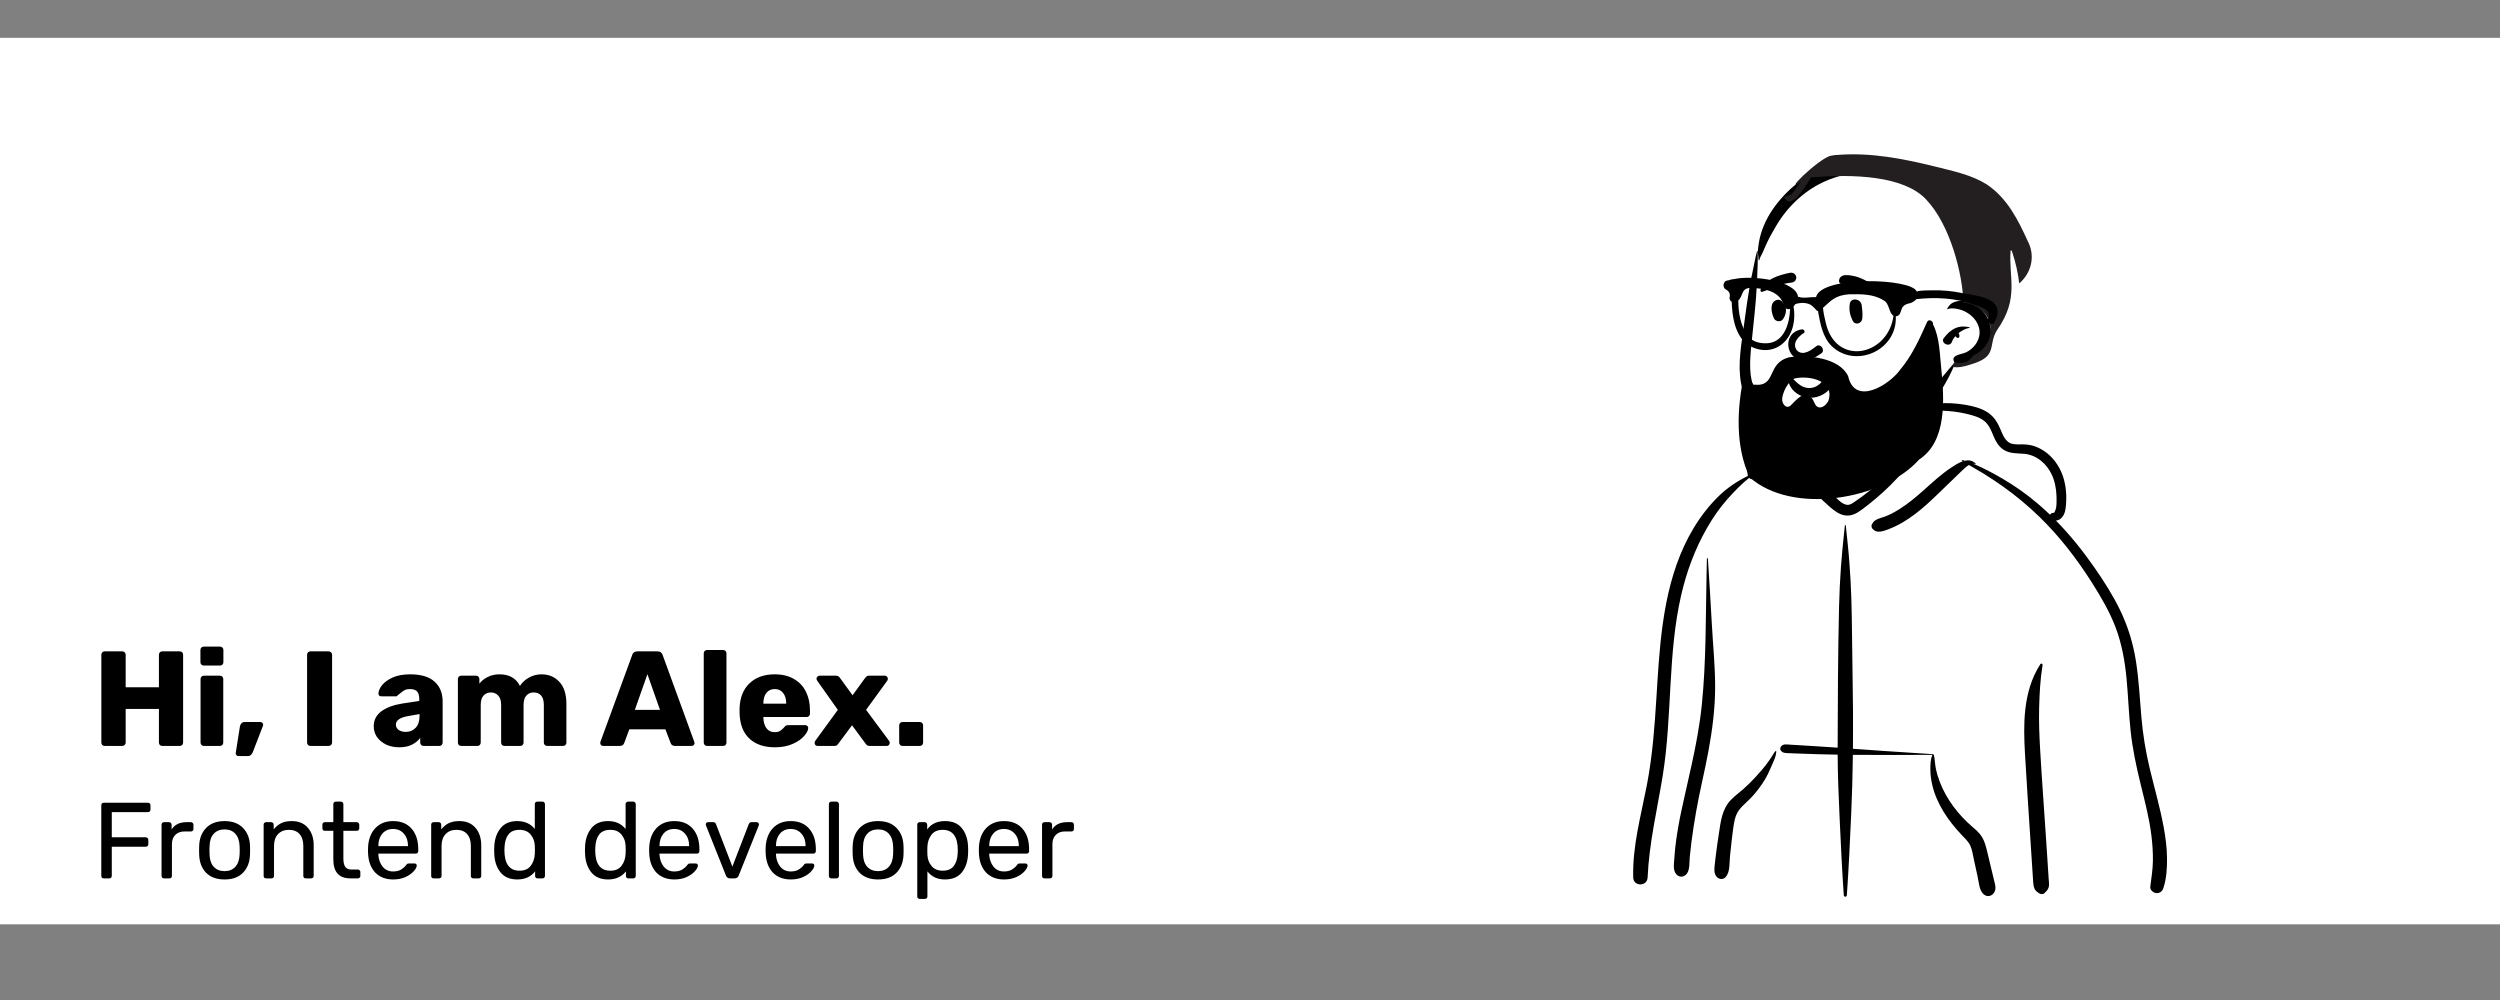 <svg width="925" height="370" viewBox="0 0 925 370" fill="none" xmlns="http://www.w3.org/2000/svg">
<rect x="0" y="0" width="925" height="370" fill="#808080" stroke="none"/>
<rect width="925" height="328" transform="translate(0 14)" fill="white"/>
<path d="M38.75 276C38.383 276 38.083 275.883 37.85 275.65C37.617 275.417 37.5 275.117 37.5 274.75V242.25C37.5 241.883 37.617 241.583 37.85 241.35C38.117 241.117 38.417 241 38.75 241H45.2C45.567 241 45.867 241.117 46.1 241.35C46.367 241.583 46.5 241.883 46.5 242.25V254.3H58.8V242.25C58.8 241.883 58.917 241.583 59.15 241.35C59.383 241.117 59.683 241 60.05 241H66.5C66.867 241 67.167 241.117 67.4 241.35C67.633 241.583 67.75 241.883 67.75 242.25V274.75C67.75 275.117 67.633 275.417 67.4 275.65C67.167 275.883 66.867 276 66.5 276H60.05C59.683 276 59.383 275.883 59.15 275.65C58.917 275.417 58.8 275.117 58.8 274.75V262.3H46.5V274.75C46.5 275.117 46.367 275.417 46.1 275.65C45.867 275.883 45.567 276 45.2 276H38.75ZM75.406 246.25C75.039 246.25 74.739 246.133 74.506 245.9C74.272 245.667 74.156 245.367 74.156 245V240.5C74.156 240.133 74.272 239.833 74.506 239.6C74.739 239.367 75.039 239.25 75.406 239.25H81.406C81.772 239.25 82.073 239.367 82.306 239.6C82.539 239.833 82.656 240.133 82.656 240.5V245C82.656 245.367 82.539 245.667 82.306 245.9C82.073 246.133 81.772 246.25 81.406 246.25H75.406ZM75.456 276C75.089 276 74.789 275.883 74.556 275.65C74.323 275.417 74.206 275.117 74.206 274.75V251.25C74.206 250.883 74.323 250.583 74.556 250.35C74.789 250.117 75.089 250 75.456 250H81.356C81.722 250 82.022 250.117 82.256 250.35C82.489 250.583 82.606 250.883 82.606 251.25V274.75C82.606 275.083 82.489 275.383 82.256 275.65C82.022 275.883 81.722 276 81.356 276H75.456ZM88.162 279.75C87.896 279.75 87.662 279.633 87.463 279.4C87.263 279.2 87.179 278.95 87.213 278.65L88.763 268.85C88.829 268.383 89.013 267.983 89.312 267.65C89.612 267.317 90.029 267.15 90.562 267.15H96.412C96.679 267.15 96.896 267.25 97.062 267.45C97.263 267.617 97.362 267.833 97.362 268.1C97.362 268.333 97.329 268.517 97.263 268.65L93.513 278.35C93.312 278.783 93.079 279.117 92.812 279.35C92.546 279.617 92.162 279.75 91.662 279.75H88.162ZM114.873 276C114.54 276 114.24 275.883 113.973 275.65C113.74 275.383 113.623 275.083 113.623 274.75V242.25C113.623 241.883 113.74 241.583 113.973 241.35C114.24 241.117 114.54 241 114.873 241H121.573C121.94 241 122.24 241.117 122.473 241.35C122.74 241.583 122.873 241.883 122.873 242.25V274.75C122.873 275.117 122.74 275.417 122.473 275.65C122.24 275.883 121.94 276 121.573 276H114.873ZM147.729 276.5C145.962 276.5 144.345 276.167 142.879 275.5C141.445 274.8 140.312 273.867 139.479 272.7C138.679 271.5 138.279 270.183 138.279 268.75C138.279 266.45 139.212 264.6 141.079 263.2C142.979 261.8 145.579 260.833 148.879 260.3L155.129 259.35V258.65C155.129 257.383 154.862 256.45 154.329 255.85C153.795 255.25 152.895 254.95 151.629 254.95C150.862 254.95 150.229 255.083 149.729 255.35C149.229 255.617 148.712 255.983 148.179 256.45C147.712 256.85 147.362 257.117 147.129 257.25C147.029 257.517 146.845 257.65 146.579 257.65H141.129C140.795 257.65 140.512 257.55 140.279 257.35C140.079 257.117 139.995 256.85 140.029 256.55C140.062 255.65 140.495 254.65 141.329 253.55C142.195 252.45 143.495 251.5 145.229 250.7C146.995 249.9 149.162 249.5 151.729 249.5C155.829 249.5 158.862 250.417 160.829 252.25C162.795 254.05 163.779 256.483 163.779 259.55V274.75C163.779 275.083 163.662 275.383 163.429 275.65C163.195 275.883 162.895 276 162.529 276H156.729C156.395 276 156.095 275.883 155.829 275.65C155.595 275.383 155.479 275.083 155.479 274.75V273C154.745 274.033 153.712 274.883 152.379 275.55C151.079 276.183 149.529 276.5 147.729 276.5ZM150.079 270.8C151.612 270.8 152.845 270.3 153.779 269.3C154.745 268.3 155.229 266.833 155.229 264.9V264.2L150.979 264.95C147.979 265.483 146.479 266.533 146.479 268.1C146.479 268.933 146.829 269.6 147.529 270.1C148.229 270.567 149.079 270.8 150.079 270.8ZM170.671 276C170.304 276 170.004 275.883 169.771 275.65C169.537 275.417 169.421 275.117 169.421 274.75V251.25C169.421 250.883 169.537 250.583 169.771 250.35C170.004 250.117 170.304 250 170.671 250H176.121C176.487 250 176.787 250.117 177.021 250.35C177.254 250.583 177.371 250.883 177.371 251.25V252.95C178.137 251.95 179.154 251.133 180.421 250.5C181.721 249.833 183.171 249.5 184.771 249.5C188.437 249.5 190.971 250.933 192.371 253.8C193.171 252.533 194.287 251.5 195.721 250.7C197.154 249.9 198.687 249.5 200.321 249.5C203.054 249.5 205.271 250.433 206.971 252.3C208.704 254.133 209.571 256.883 209.571 260.55V274.75C209.571 275.083 209.454 275.383 209.221 275.65C208.987 275.883 208.687 276 208.321 276H202.521C202.154 276 201.837 275.883 201.571 275.65C201.337 275.417 201.221 275.117 201.221 274.75V260.9C201.221 259.233 200.871 258.033 200.171 257.3C199.504 256.567 198.587 256.2 197.421 256.2C196.354 256.2 195.471 256.583 194.771 257.35C194.071 258.083 193.721 259.267 193.721 260.9V274.75C193.721 275.083 193.604 275.383 193.371 275.65C193.137 275.883 192.837 276 192.471 276H186.671C186.304 276 186.004 275.883 185.771 275.65C185.537 275.417 185.421 275.117 185.421 274.75V260.9C185.421 259.267 185.054 258.083 184.321 257.35C183.621 256.583 182.721 256.2 181.621 256.2C180.554 256.2 179.654 256.583 178.921 257.35C178.221 258.083 177.871 259.25 177.871 260.85V274.75C177.871 275.083 177.754 275.383 177.521 275.65C177.287 275.883 176.987 276 176.621 276H170.671ZM223.146 276C222.88 276 222.63 275.9 222.396 275.7C222.196 275.467 222.096 275.217 222.096 274.95C222.096 274.75 222.113 274.6 222.146 274.5L233.896 242.4C233.996 242 234.213 241.667 234.546 241.4C234.88 241.133 235.313 241 235.846 241H243.246C243.78 241 244.213 241.133 244.546 241.4C244.88 241.667 245.096 242 245.196 242.4L256.896 274.5L256.996 274.95C256.996 275.217 256.88 275.467 256.646 275.7C256.446 275.9 256.196 276 255.896 276H249.746C248.946 276 248.413 275.65 248.146 274.95L246.196 269.85H232.846L230.946 274.95C230.68 275.65 230.13 276 229.296 276H223.146ZM244.196 262.65L239.546 249.45L234.896 262.65H244.196ZM261.638 276C261.304 276 261.004 275.883 260.737 275.65C260.504 275.383 260.388 275.083 260.388 274.75V241.75C260.388 241.383 260.504 241.083 260.737 240.85C261.004 240.617 261.304 240.5 261.638 240.5H267.538C267.904 240.5 268.204 240.617 268.438 240.85C268.671 241.083 268.788 241.383 268.788 241.75V274.75C268.788 275.117 268.671 275.417 268.438 275.65C268.204 275.883 267.904 276 267.538 276H261.638ZM286.694 276.5C282.694 276.5 279.544 275.417 277.244 273.25C274.944 271.083 273.744 267.933 273.644 263.8V262.05C273.777 258.117 274.994 255.05 277.294 252.85C279.627 250.617 282.744 249.5 286.644 249.5C289.477 249.5 291.861 250.083 293.794 251.25C295.761 252.383 297.227 253.95 298.194 255.95C299.194 257.95 299.694 260.25 299.694 262.85V264.05C299.694 264.383 299.577 264.683 299.344 264.95C299.111 265.183 298.811 265.3 298.444 265.3H282.444V265.65C282.511 267.217 282.894 268.483 283.594 269.45C284.294 270.417 285.311 270.9 286.644 270.9C287.477 270.9 288.161 270.733 288.694 270.4C289.227 270.033 289.711 269.6 290.144 269.1C290.444 268.733 290.677 268.517 290.844 268.45C291.044 268.35 291.344 268.3 291.744 268.3H297.944C298.244 268.3 298.494 268.4 298.694 268.6C298.927 268.767 299.044 269 299.044 269.3C299.044 270.167 298.544 271.167 297.544 272.3C296.577 273.433 295.161 274.417 293.294 275.25C291.427 276.083 289.227 276.5 286.694 276.5ZM290.894 260.35V260.25C290.894 258.617 290.511 257.333 289.744 256.4C289.011 255.433 287.977 254.95 286.644 254.95C285.344 254.95 284.311 255.433 283.544 256.4C282.811 257.333 282.444 258.617 282.444 260.25V260.35H290.894ZM302.502 276C302.202 276 301.935 275.9 301.702 275.7C301.502 275.467 301.402 275.183 301.402 274.85C301.402 274.583 301.485 274.333 301.652 274.1L310.002 262.65L302.402 251.9C302.202 251.633 302.102 251.367 302.102 251.1C302.102 250.8 302.218 250.55 302.452 250.35C302.685 250.117 302.952 250 303.252 250H309.352C309.952 250 310.435 250.283 310.802 250.85L315.452 257.25L320.052 250.9C320.252 250.633 320.452 250.417 320.652 250.25C320.852 250.083 321.152 250 321.552 250H327.402C327.702 250 327.952 250.117 328.152 250.35C328.385 250.55 328.502 250.8 328.502 251.1C328.502 251.433 328.418 251.7 328.252 251.9L320.452 262.65L328.952 274.1C329.118 274.333 329.202 274.583 329.202 274.85C329.202 275.183 329.085 275.467 328.852 275.7C328.652 275.9 328.402 276 328.102 276H321.702C321.135 276 320.668 275.733 320.302 275.2L315.252 268.35L310.152 275.2C309.952 275.467 309.752 275.667 309.552 275.8C309.352 275.933 309.085 276 308.752 276H302.502ZM333.946 276C333.613 276 333.313 275.883 333.046 275.65C332.813 275.383 332.696 275.083 332.696 274.75V268.4C332.696 268.033 332.813 267.733 333.046 267.5C333.313 267.267 333.613 267.15 333.946 267.15H340.296C340.663 267.15 340.963 267.267 341.196 267.5C341.429 267.733 341.546 268.033 341.546 268.4V274.75C341.546 275.083 341.429 275.383 341.196 275.65C340.963 275.883 340.663 276 340.296 276H333.946Z" fill="black"/>
<path d="M38.4 325C38.133 325 37.907 324.92 37.72 324.76C37.56 324.573 37.48 324.347 37.48 324.08V297.96C37.48 297.667 37.56 297.44 37.72 297.28C37.907 297.093 38.133 297 38.4 297H54.72C55.013 297 55.24 297.093 55.4 297.28C55.587 297.44 55.68 297.667 55.68 297.96V299.56C55.68 299.827 55.587 300.053 55.4 300.24C55.24 300.4 55.013 300.48 54.72 300.48H41.36V309.8H53.92C54.213 309.8 54.44 309.893 54.6 310.08C54.787 310.24 54.88 310.467 54.88 310.76V312.36C54.88 312.627 54.787 312.853 54.6 313.04C54.413 313.2 54.187 313.28 53.92 313.28H41.36V324.08C41.36 324.347 41.267 324.573 41.08 324.76C40.893 324.92 40.667 325 40.4 325H38.4ZM60.693 325C60.426 325 60.199 324.92 60.013 324.76C59.852 324.573 59.773 324.347 59.773 324.08V305.16C59.773 304.893 59.852 304.667 60.013 304.48C60.199 304.293 60.426 304.2 60.693 304.2H62.532C62.799 304.2 63.026 304.293 63.212 304.48C63.399 304.667 63.492 304.893 63.492 305.16V306.92C64.586 305.107 66.453 304.2 69.093 304.2H70.653C70.919 304.2 71.132 304.293 71.293 304.48C71.479 304.64 71.573 304.853 71.573 305.12V306.76C71.573 307.027 71.479 307.24 71.293 307.4C71.132 307.56 70.919 307.64 70.653 307.64H68.252C66.812 307.64 65.679 308.067 64.853 308.92C64.026 309.747 63.612 310.88 63.612 312.32V324.08C63.612 324.347 63.519 324.573 63.333 324.76C63.146 324.92 62.919 325 62.653 325H60.693ZM83.097 325.4C80.164 325.4 77.884 324.573 76.257 322.92C74.657 321.267 73.804 319.067 73.697 316.32L73.657 314.6L73.697 312.88C73.804 310.16 74.671 307.973 76.297 306.32C77.924 304.64 80.191 303.8 83.097 303.8C86.004 303.8 88.27 304.64 89.897 306.32C91.524 307.973 92.391 310.16 92.497 312.88C92.524 313.173 92.537 313.747 92.537 314.6C92.537 315.453 92.524 316.027 92.497 316.32C92.391 319.067 91.524 321.267 89.897 322.92C88.297 324.573 86.031 325.4 83.097 325.4ZM83.097 322.32C84.777 322.32 86.097 321.787 87.057 320.72C88.044 319.653 88.577 318.12 88.657 316.12C88.684 315.853 88.697 315.347 88.697 314.6C88.697 313.853 88.684 313.347 88.657 313.08C88.577 311.08 88.044 309.547 87.057 308.48C86.097 307.413 84.777 306.88 83.097 306.88C81.417 306.88 80.084 307.413 79.097 308.48C78.111 309.547 77.591 311.08 77.537 313.08L77.497 314.6L77.537 316.12C77.591 318.12 78.111 319.653 79.097 320.72C80.084 321.787 81.417 322.32 83.097 322.32ZM98.466 325C98.199 325 97.973 324.92 97.786 324.76C97.626 324.573 97.546 324.347 97.546 324.08V305.12C97.546 304.853 97.626 304.64 97.786 304.48C97.973 304.293 98.199 304.2 98.466 304.2H100.346C100.613 304.2 100.826 304.293 100.986 304.48C101.173 304.64 101.266 304.853 101.266 305.12V306.88C102.039 305.893 102.946 305.133 103.986 304.6C105.053 304.067 106.373 303.8 107.946 303.8C110.506 303.8 112.493 304.627 113.906 306.28C115.346 307.907 116.066 310.08 116.066 312.8V324.08C116.066 324.347 115.973 324.573 115.786 324.76C115.626 324.92 115.413 325 115.146 325H113.146C112.879 325 112.653 324.92 112.466 324.76C112.306 324.573 112.226 324.347 112.226 324.08V313C112.226 311.107 111.759 309.64 110.826 308.6C109.919 307.56 108.599 307.04 106.866 307.04C105.186 307.04 103.853 307.573 102.866 308.64C101.879 309.68 101.386 311.133 101.386 313V324.08C101.386 324.347 101.293 324.573 101.106 324.76C100.946 324.92 100.733 325 100.466 325H98.466ZM129.65 325C125.437 325 123.33 322.653 123.33 317.96V307.4H120.21C119.944 307.4 119.717 307.32 119.53 307.16C119.37 306.973 119.29 306.747 119.29 306.48V305.12C119.29 304.853 119.37 304.64 119.53 304.48C119.717 304.293 119.944 304.2 120.21 304.2H123.33V297.52C123.33 297.253 123.41 297.04 123.57 296.88C123.757 296.693 123.984 296.6 124.25 296.6H126.13C126.397 296.6 126.61 296.693 126.77 296.88C126.957 297.04 127.05 297.253 127.05 297.52V304.2H132.01C132.277 304.2 132.49 304.293 132.65 304.48C132.837 304.64 132.93 304.853 132.93 305.12V306.48C132.93 306.747 132.837 306.973 132.65 307.16C132.49 307.32 132.277 307.4 132.01 307.4H127.05V317.68C127.05 319.013 127.277 320.027 127.73 320.72C128.184 321.387 128.93 321.72 129.97 321.72H132.41C132.677 321.72 132.89 321.813 133.05 322C133.237 322.16 133.33 322.373 133.33 322.64V324.08C133.33 324.347 133.237 324.573 133.05 324.76C132.89 324.92 132.677 325 132.41 325H129.65ZM145.475 325.4C142.729 325.4 140.529 324.56 138.875 322.88C137.249 321.173 136.355 318.853 136.195 315.92L136.155 314.56L136.195 313.24C136.382 310.36 137.289 308.067 138.915 306.36C140.569 304.653 142.742 303.8 145.435 303.8C148.395 303.8 150.689 304.747 152.315 306.64C153.942 308.507 154.755 311.04 154.755 314.24V314.92C154.755 315.187 154.662 315.413 154.475 315.6C154.315 315.76 154.102 315.84 153.835 315.84H139.995V316.2C140.075 317.933 140.595 319.413 141.555 320.64C142.542 321.84 143.835 322.44 145.435 322.44C146.662 322.44 147.662 322.2 148.435 321.72C149.235 321.213 149.822 320.693 150.195 320.16C150.435 319.84 150.609 319.653 150.715 319.6C150.849 319.52 151.075 319.48 151.395 319.48H153.355C153.595 319.48 153.795 319.547 153.955 319.68C154.115 319.813 154.195 320 154.195 320.24C154.195 320.827 153.822 321.533 153.075 322.36C152.355 323.187 151.329 323.907 149.995 324.52C148.689 325.107 147.182 325.4 145.475 325.4ZM150.955 313.08V312.96C150.955 311.12 150.449 309.627 149.435 308.48C148.449 307.307 147.115 306.72 145.435 306.72C143.755 306.72 142.422 307.307 141.435 308.48C140.475 309.627 139.995 311.12 139.995 312.96V313.08H150.955ZM160.458 325C160.191 325 159.965 324.92 159.778 324.76C159.618 324.573 159.538 324.347 159.538 324.08V305.12C159.538 304.853 159.618 304.64 159.778 304.48C159.965 304.293 160.191 304.2 160.458 304.2H162.338C162.605 304.2 162.818 304.293 162.978 304.48C163.165 304.64 163.258 304.853 163.258 305.12V306.88C164.031 305.893 164.938 305.133 165.978 304.6C167.045 304.067 168.365 303.8 169.938 303.8C172.498 303.8 174.485 304.627 175.898 306.28C177.338 307.907 178.058 310.08 178.058 312.8V324.08C178.058 324.347 177.965 324.573 177.778 324.76C177.618 324.92 177.405 325 177.138 325H175.138C174.871 325 174.645 324.92 174.458 324.76C174.298 324.573 174.218 324.347 174.218 324.08V313C174.218 311.107 173.751 309.64 172.818 308.6C171.911 307.56 170.591 307.04 168.858 307.04C167.178 307.04 165.845 307.573 164.858 308.64C163.871 309.68 163.378 311.133 163.378 313V324.08C163.378 324.347 163.285 324.573 163.098 324.76C162.938 324.92 162.725 325 162.458 325H160.458ZM191.396 325.4C188.623 325.4 186.529 324.493 185.116 322.68C183.703 320.867 182.956 318.573 182.876 315.8L182.836 314.6L182.876 313.4C182.956 310.653 183.703 308.373 185.116 306.56C186.529 304.72 188.623 303.8 191.396 303.8C194.143 303.8 196.303 304.773 197.876 306.72V297.52C197.876 297.253 197.956 297.04 198.116 296.88C198.303 296.693 198.529 296.6 198.796 296.6H200.716C200.983 296.6 201.196 296.693 201.356 296.88C201.543 297.04 201.636 297.253 201.636 297.52V324.08C201.636 324.347 201.543 324.573 201.356 324.76C201.196 324.92 200.983 325 200.716 325H198.916C198.649 325 198.423 324.92 198.236 324.76C198.076 324.573 197.996 324.347 197.996 324.08V322.4C196.449 324.4 194.249 325.4 191.396 325.4ZM192.236 322.16C194.076 322.16 195.449 321.56 196.356 320.36C197.289 319.133 197.796 317.68 197.876 316C197.903 315.707 197.916 315.2 197.916 314.48C197.916 313.733 197.903 313.213 197.876 312.92C197.823 311.347 197.316 309.973 196.356 308.8C195.396 307.627 194.023 307.04 192.236 307.04C190.343 307.04 188.956 307.627 188.076 308.8C187.223 309.973 186.756 311.52 186.676 313.44L186.636 314.6C186.636 319.64 188.503 322.16 192.236 322.16ZM224.99 325.4C222.216 325.4 220.123 324.493 218.71 322.68C217.296 320.867 216.55 318.573 216.47 315.8L216.43 314.6L216.47 313.4C216.55 310.653 217.296 308.373 218.71 306.56C220.123 304.72 222.216 303.8 224.99 303.8C227.736 303.8 229.896 304.773 231.47 306.72V297.52C231.47 297.253 231.55 297.04 231.71 296.88C231.896 296.693 232.123 296.6 232.39 296.6H234.31C234.576 296.6 234.79 296.693 234.95 296.88C235.136 297.04 235.23 297.253 235.23 297.52V324.08C235.23 324.347 235.136 324.573 234.95 324.76C234.79 324.92 234.576 325 234.31 325H232.51C232.243 325 232.016 324.92 231.83 324.76C231.67 324.573 231.59 324.347 231.59 324.08V322.4C230.043 324.4 227.843 325.4 224.99 325.4ZM225.83 322.16C227.67 322.16 229.043 321.56 229.95 320.36C230.883 319.133 231.39 317.68 231.47 316C231.496 315.707 231.51 315.2 231.51 314.48C231.51 313.733 231.496 313.213 231.47 312.92C231.416 311.347 230.91 309.973 229.95 308.8C228.99 307.627 227.616 307.04 225.83 307.04C223.936 307.04 222.55 307.627 221.67 308.8C220.816 309.973 220.35 311.52 220.27 313.44L220.23 314.6C220.23 319.64 222.096 322.16 225.83 322.16ZM249.499 325.4C246.752 325.4 244.552 324.56 242.899 322.88C241.272 321.173 240.379 318.853 240.219 315.92L240.179 314.56L240.219 313.24C240.405 310.36 241.312 308.067 242.939 306.36C244.592 304.653 246.765 303.8 249.459 303.8C252.419 303.8 254.712 304.747 256.339 306.64C257.965 308.507 258.779 311.04 258.779 314.24V314.92C258.779 315.187 258.685 315.413 258.499 315.6C258.339 315.76 258.125 315.84 257.859 315.84H244.019V316.2C244.099 317.933 244.619 319.413 245.579 320.64C246.565 321.84 247.859 322.44 249.459 322.44C250.685 322.44 251.685 322.2 252.459 321.72C253.259 321.213 253.845 320.693 254.219 320.16C254.459 319.84 254.632 319.653 254.739 319.6C254.872 319.52 255.099 319.48 255.419 319.48H257.379C257.619 319.48 257.819 319.547 257.979 319.68C258.139 319.813 258.219 320 258.219 320.24C258.219 320.827 257.845 321.533 257.099 322.36C256.379 323.187 255.352 323.907 254.019 324.52C252.712 325.107 251.205 325.4 249.499 325.4ZM254.979 313.08V312.96C254.979 311.12 254.472 309.627 253.459 308.48C252.472 307.307 251.139 306.72 249.459 306.72C247.779 306.72 246.445 307.307 245.459 308.48C244.499 309.627 244.019 311.12 244.019 312.96V313.08H254.979ZM270.098 325C269.405 325 268.912 324.667 268.618 324L261.218 305.44L261.138 305.04C261.138 304.8 261.218 304.6 261.378 304.44C261.538 304.28 261.738 304.2 261.978 304.2H263.898C264.352 304.2 264.685 304.427 264.898 304.88L270.978 320.64L277.058 304.88C277.298 304.427 277.618 304.2 278.018 304.2H279.978C280.192 304.2 280.378 304.28 280.538 304.44C280.725 304.6 280.818 304.8 280.818 305.04L280.738 305.44L273.298 324C273.005 324.667 272.512 325 271.818 325H270.098ZM292.585 325.4C289.838 325.4 287.638 324.56 285.985 322.88C284.358 321.173 283.465 318.853 283.305 315.92L283.265 314.56L283.305 313.24C283.491 310.36 284.398 308.067 286.025 306.36C287.678 304.653 289.851 303.8 292.545 303.8C295.505 303.8 297.798 304.747 299.425 306.64C301.051 308.507 301.865 311.04 301.865 314.24V314.92C301.865 315.187 301.771 315.413 301.585 315.6C301.425 315.76 301.211 315.84 300.945 315.84H287.105V316.2C287.185 317.933 287.705 319.413 288.665 320.64C289.651 321.84 290.945 322.44 292.545 322.44C293.771 322.44 294.771 322.2 295.545 321.72C296.345 321.213 296.931 320.693 297.305 320.16C297.545 319.84 297.718 319.653 297.825 319.6C297.958 319.52 298.185 319.48 298.505 319.48H300.465C300.705 319.48 300.905 319.547 301.065 319.68C301.225 319.813 301.305 320 301.305 320.24C301.305 320.827 300.931 321.533 300.185 322.36C299.465 323.187 298.438 323.907 297.105 324.52C295.798 325.107 294.291 325.4 292.585 325.4ZM298.065 313.08V312.96C298.065 311.12 297.558 309.627 296.545 308.48C295.558 307.307 294.225 306.72 292.545 306.72C290.865 306.72 289.531 307.307 288.545 308.48C287.585 309.627 287.105 311.12 287.105 312.96V313.08H298.065ZM307.608 325C307.341 325 307.114 324.92 306.928 324.76C306.768 324.573 306.688 324.347 306.688 324.08V297.52C306.688 297.253 306.768 297.04 306.928 296.88C307.114 296.693 307.341 296.6 307.608 296.6H309.488C309.754 296.6 309.968 296.693 310.128 296.88C310.314 297.04 310.408 297.253 310.408 297.52V324.08C310.408 324.347 310.314 324.573 310.128 324.76C309.968 324.92 309.754 325 309.488 325H307.608ZM324.894 325.4C321.961 325.4 319.681 324.573 318.054 322.92C316.454 321.267 315.601 319.067 315.494 316.32L315.454 314.6L315.494 312.88C315.601 310.16 316.467 307.973 318.094 306.32C319.721 304.64 321.987 303.8 324.894 303.8C327.801 303.8 330.067 304.64 331.694 306.32C333.321 307.973 334.187 310.16 334.294 312.88C334.321 313.173 334.334 313.747 334.334 314.6C334.334 315.453 334.321 316.027 334.294 316.32C334.187 319.067 333.321 321.267 331.694 322.92C330.094 324.573 327.827 325.4 324.894 325.4ZM324.894 322.32C326.574 322.32 327.894 321.787 328.854 320.72C329.841 319.653 330.374 318.12 330.454 316.12C330.481 315.853 330.494 315.347 330.494 314.6C330.494 313.853 330.481 313.347 330.454 313.08C330.374 311.08 329.841 309.547 328.854 308.48C327.894 307.413 326.574 306.88 324.894 306.88C323.214 306.88 321.881 307.413 320.894 308.48C319.907 309.547 319.387 311.08 319.334 313.08L319.294 314.6L319.334 316.12C319.387 318.12 319.907 319.653 320.894 320.72C321.881 321.787 323.214 322.32 324.894 322.32ZM340.303 332.6C340.036 332.6 339.809 332.507 339.623 332.32C339.463 332.16 339.383 331.947 339.383 331.68V305.12C339.383 304.853 339.463 304.64 339.623 304.48C339.809 304.293 340.036 304.2 340.303 304.2H342.143C342.409 304.2 342.623 304.293 342.783 304.48C342.969 304.64 343.063 304.853 343.063 305.12V306.88C344.556 304.827 346.743 303.8 349.623 303.8C352.423 303.8 354.516 304.68 355.903 306.44C357.316 308.2 358.076 310.467 358.183 313.24C358.209 313.533 358.223 313.987 358.223 314.6C358.223 315.213 358.209 315.667 358.183 315.96C358.076 318.707 357.316 320.973 355.903 322.76C354.489 324.52 352.396 325.4 349.623 325.4C346.849 325.4 344.689 324.4 343.143 322.4V331.68C343.143 331.947 343.063 332.16 342.903 332.32C342.743 332.507 342.529 332.6 342.263 332.6H340.303ZM348.783 322.16C350.676 322.16 352.049 321.573 352.903 320.4C353.783 319.227 354.263 317.68 354.343 315.76C354.369 315.493 354.383 315.107 354.383 314.6C354.383 309.56 352.516 307.04 348.783 307.04C346.943 307.04 345.556 307.653 344.623 308.88C343.716 310.08 343.223 311.52 343.143 313.2L343.103 314.72L343.143 316.28C343.196 317.853 343.703 319.227 344.663 320.4C345.623 321.573 346.996 322.16 348.783 322.16ZM371.491 325.4C368.744 325.4 366.544 324.56 364.891 322.88C363.264 321.173 362.371 318.853 362.211 315.92L362.171 314.56L362.211 313.24C362.398 310.36 363.304 308.067 364.931 306.36C366.584 304.653 368.758 303.8 371.451 303.8C374.411 303.8 376.704 304.747 378.331 306.64C379.958 308.507 380.771 311.04 380.771 314.24V314.92C380.771 315.187 380.678 315.413 380.491 315.6C380.331 315.76 380.118 315.84 379.851 315.84H366.011V316.2C366.091 317.933 366.611 319.413 367.571 320.64C368.558 321.84 369.851 322.44 371.451 322.44C372.678 322.44 373.678 322.2 374.451 321.72C375.251 321.213 375.838 320.693 376.211 320.16C376.451 319.84 376.624 319.653 376.731 319.6C376.864 319.52 377.091 319.48 377.411 319.48H379.371C379.611 319.48 379.811 319.547 379.971 319.68C380.131 319.813 380.211 320 380.211 320.24C380.211 320.827 379.838 321.533 379.091 322.36C378.371 323.187 377.344 323.907 376.011 324.52C374.704 325.107 373.198 325.4 371.491 325.4ZM376.971 313.08V312.96C376.971 311.12 376.464 309.627 375.451 308.48C374.464 307.307 373.131 306.72 371.451 306.72C369.771 306.72 368.438 307.307 367.451 308.48C366.491 309.627 366.011 311.12 366.011 312.96V313.08H376.971ZM386.474 325C386.207 325 385.98 324.92 385.794 324.76C385.634 324.573 385.554 324.347 385.554 324.08V305.16C385.554 304.893 385.634 304.667 385.794 304.48C385.98 304.293 386.207 304.2 386.474 304.2H388.314C388.58 304.2 388.807 304.293 388.994 304.48C389.18 304.667 389.274 304.893 389.274 305.16V306.92C390.367 305.107 392.234 304.2 394.874 304.2H396.434C396.7 304.2 396.914 304.293 397.074 304.48C397.26 304.64 397.354 304.853 397.354 305.12V306.76C397.354 307.027 397.26 307.24 397.074 307.4C396.914 307.56 396.7 307.64 396.434 307.64H394.034C392.594 307.64 391.46 308.067 390.634 308.92C389.807 309.747 389.394 310.88 389.394 312.32V324.08C389.394 324.347 389.3 324.573 389.114 324.76C388.927 324.92 388.7 325 388.434 325H386.474Z" fill="black"/>
<path fill-rule="evenodd" clip-rule="evenodd" d="M610.167 326.963C605.471 326.738 607.36 318.579 607.697 315.582C611.414 304.638 610.54 292.698 612.002 281.226C612.913 270.518 614.083 259.843 615.068 249.142C617.001 227.422 630.886 183.204 646.73 176.093C648.726 167.393 656.97 159.272 667.4 159.272C674.514 150.907 683.076 145.019 694.059 146.208C698.597 146.413 702.999 151.195 707.347 152.118C709.782 152.452 731.391 151.593 735.72 154.147C738.735 155.685 741.457 158.527 740.57 162.145C739.156 166.529 743.551 161.786 752.721 166.464C771.42 177.621 760.246 192.545 759.751 193.008C771.42 209.136 781.619 222.22 786.338 241.934C789.397 256.569 789.052 271.678 791.615 286.389C792.519 291.49 793.908 296.416 795.409 301.369C797.037 307.852 797.829 324.009 798.726 324.154C800.36 324.557 797.781 327.891 796.05 327.893C748.035 335.805 699.265 328.221 650.992 326.982C637.388 326.512 623.77 326.404 610.167 326.963Z" fill="white"/>
<path fill-rule="evenodd" clip-rule="evenodd" d="M682.94 194.431C682.918 194.213 682.621 194.213 682.598 194.431L682.259 197.682C681.847 201.652 681.45 205.615 681.162 209.604C680.803 214.578 680.563 219.551 680.447 224.536C680.044 241.899 679.964 259.27 679.93 276.637C677.566 276.474 675.201 276.318 672.836 276.166C671.231 276.063 669.625 275.964 668.02 275.867L663.927 275.621V275.621L662.242 275.518C661.103 275.448 659.809 275.163 659.013 276.165C658.694 276.566 658.535 277.088 658.832 277.564C659.517 278.662 660.57 278.624 661.761 278.671C662.884 278.717 664.007 278.761 665.131 278.804C667.538 278.897 669.946 278.984 672.354 279.051C674.881 279.122 677.407 279.179 679.933 279.222C679.959 286.553 680.264 293.876 680.594 301.199L680.744 304.495C681.148 313.407 681.582 322.327 682.2 331.228C682.251 331.957 683.288 331.955 683.339 331.228C684.034 321.205 684.493 311.16 684.947 301.123C685.277 293.846 685.469 286.567 685.561 279.287C685.895 279.289 686.229 279.293 686.562 279.295C696.044 279.336 705.524 279.377 715.006 279.288C714.99 279.307 714.974 279.326 714.964 279.35C714.278 280.959 714.212 283.013 714.229 284.74C714.248 286.72 714.517 288.677 714.976 290.603C716.621 297.503 720.865 303.683 725.698 308.792L725.855 308.958C726.995 310.155 728.303 311.357 729.003 312.881C729.718 314.438 729.966 316.258 730.319 317.93L730.36 318.122L731.74 324.452C732.178 326.463 732.303 329.395 733.905 330.846C735.399 332.199 737.379 331.492 738.083 329.75C738.632 328.39 738.085 326.896 737.76 325.536L735.211 314.893C734.792 313.157 734.334 311.41 733.43 309.85C732.505 308.253 731.147 307.096 729.762 305.911C727.139 303.668 724.732 301.1 722.695 298.319C720.66 295.54 718.92 292.476 717.7 289.254C717.09 287.642 716.589 285.966 716.244 284.277C715.916 282.674 715.919 281.014 715.567 279.429C715.543 279.319 715.45 279.244 715.344 279.211C715.369 279.14 715.33 279.044 715.231 279.038L707.476 278.543C700.583 278.101 693.69 277.648 686.803 277.131L685.586 277.043V277.043C685.681 267.33 685.601 257.615 685.424 247.898C685.262 238.987 685.259 230.074 684.992 221.164C684.859 216.742 684.573 212.331 684.255 207.918C683.929 203.405 683.408 198.931 682.94 194.431ZM755.752 246.097C755.835 245.603 755.208 245.296 754.92 245.749C751.618 250.919 750.025 256.535 749.354 262.586C748.762 267.926 748.936 273.343 749.231 278.697C749.546 284.407 749.914 290.116 750.285 295.824L750.856 304.576V304.576L752.288 326.517C752.391 328.087 752.749 329.514 754.11 330.244C754.282 330.387 754.461 330.515 754.671 330.626C755.405 331.016 756.38 330.819 756.805 330.07L756.635 330.181C756.486 330.274 756.653 330.144 757.135 329.793L757.544 329.267V329.267C757.841 328.823 758.031 328.387 758.107 327.86C758.226 327.04 758.072 326.142 758.018 325.318L757.079 310.93V310.93C756.349 299.745 755.497 288.563 754.854 277.372C754.555 272.156 754.345 266.936 754.487 261.711C754.628 256.515 754.895 251.231 755.752 246.097ZM727.187 149.783L727.004 149.752C720.445 148.67 713.313 148.872 707.319 152.013C707.27 152.039 707.292 152.121 707.348 152.118L709.277 152.042C715.385 151.804 721.474 151.664 727.479 153.089L728.094 153.236C730.257 153.76 732.515 154.402 734.252 155.821C735.913 157.177 736.739 159.269 737.534 161.196L737.641 161.45C738.447 163.352 739.468 165.157 741.236 166.346C743.526 167.887 746.28 167.698 748.905 167.907C753.528 168.276 757.308 171.605 759.189 175.678C760.327 178.144 760.813 180.909 760.909 183.606C760.959 184.979 760.966 186.405 760.782 187.769C760.723 188.205 760.18 189.794 759.903 189.756C759.288 189.671 758.726 189.99 758.534 190.478C757.015 189.021 755.453 187.605 753.84 186.24C749.819 182.838 745.488 179.756 740.927 177.106C737.447 175.084 733.775 173.081 729.973 171.567C730.274 171.56 730.571 171.62 730.859 171.768C730.985 171.834 731.11 171.677 731.01 171.573C729.813 170.321 728.378 170.143 726.932 170.477C726.624 170.379 726.315 170.285 726.005 170.195C725.851 170.151 725.774 170.362 725.9 170.444L726.255 170.669V170.669C724.677 171.194 723.129 172.226 721.902 173.04C718.38 175.379 715.28 178.237 712.137 181.043L711.565 181.551C708.799 184.005 705.962 186.39 702.819 188.358C701.173 189.389 699.445 190.342 697.633 191.051C696.078 191.659 693.547 192.042 692.818 193.674C692.171 194.455 692.442 195.452 693.2 195.978C694.478 197.376 697.035 196.473 698.559 195.891C700.395 195.189 702.174 194.345 703.871 193.356C707.166 191.435 710.203 189.046 713.032 186.505C715.988 183.851 718.775 181.032 721.649 178.294C722.895 177.108 724.111 175.895 725.358 174.71L725.985 174.121C726.621 173.528 727.528 172.603 728.498 172.044C730.325 173.126 732.18 174.164 733.99 175.275C736.517 176.825 738.97 178.487 741.384 180.203C746.033 183.507 750.439 187.208 754.528 191.175C762.029 198.45 768.419 206.758 774.002 215.554L774.425 216.225C777.598 221.26 780.598 226.457 782.725 232.02C785.065 238.142 786.203 244.58 786.822 251.078C787.435 257.53 787.642 264.015 788.328 270.461C789.032 277.072 790.418 283.537 791.994 289.99L792.37 291.52C793.796 297.299 795.268 303.078 796.001 308.993C796.393 312.153 796.628 315.356 796.575 318.542C796.522 321.746 796.015 324.879 795.606 328.049C795.449 329.264 796.652 330.277 797.729 330.438C798.967 330.623 800.031 329.838 800.415 328.696C801.615 325.134 801.833 321.197 801.795 317.458C801.758 313.663 801.27 309.893 800.584 306.163C799.234 298.826 797.152 291.641 795.41 284.392C793.875 278.003 792.844 271.602 792.289 265.057C791.712 258.266 791.367 251.453 790.315 244.711C789.277 238.055 787.324 231.698 784.378 225.629C781.696 220.103 778.352 214.902 774.847 209.861C770.59 203.74 765.915 197.915 760.689 192.607C761.158 192.587 761.64 192.436 762.083 192.162C763.437 191.323 764.068 189.681 764.262 188.183C764.715 184.676 764.606 181.016 763.698 177.588C762.234 172.058 758.434 167.144 752.926 165.151C751.508 164.638 750.001 164.451 748.499 164.414C747.073 164.379 745.516 164.563 744.14 164.114C741.95 163.399 741.012 160.837 740.19 158.895L740.152 158.806C739.098 156.332 737.832 154.211 735.549 152.665C733.113 151.017 730.061 150.267 727.187 149.783V149.783ZM664.869 159.569C662.898 158.89 660.434 159.506 658.506 160.1C656.359 160.761 654.375 161.979 652.674 163.425C650.879 164.951 649.396 166.834 648.348 168.938L648.248 169.141C647.29 171.093 646.2 173.772 646.683 175.917C646.697 175.978 646.713 176.036 646.731 176.093C642.82 178.005 639.209 180.4 636.064 183.436C632.402 186.971 629.302 190.993 626.678 195.338C616.256 212.597 614.422 233.325 613.191 253.007L612.884 257.998C612.216 268.774 611.434 279.525 609.402 290.153L609.254 290.92C607.082 302.047 603.973 313.259 604.288 324.674C604.383 328.094 609.471 328.071 609.618 324.674C610.174 311.888 613.177 299.544 615.211 286.958C618.79 264.816 616.997 241.989 622.067 220.068C624.057 211.466 627.139 203.121 631.541 195.442C633.715 191.649 636.203 187.984 639.117 184.711C641.624 181.895 644.23 179.185 647.159 176.818C648.096 177.75 649.966 177.275 650.455 175.917C650.791 174.983 650.693 173.892 650.909 172.914C651.108 172.007 651.384 171.108 651.752 170.253C652.484 168.55 653.559 166.915 654.8 165.537C656.14 164.047 657.681 162.81 659.404 161.788C661.14 160.759 663.038 160.452 664.869 159.7C664.93 159.675 664.936 159.593 664.869 159.569ZM657.211 277.905C657.208 277.815 657.102 277.773 657.036 277.833C656.345 278.465 655.928 279.371 655.419 280.148C654.833 281.044 654.217 281.922 653.571 282.776C652.277 284.489 650.836 286.103 649.384 287.685C648.034 289.156 646.595 290.565 645.102 291.892C643.484 293.332 641.672 294.615 640.202 296.209C637.135 299.534 636.64 304.097 635.993 308.382L635.922 308.846C635.527 311.389 635.174 313.938 634.855 316.492C634.7 317.734 634.546 318.977 634.419 320.222L634.381 320.616C634.268 321.836 634.238 323.072 634.942 324.137C635.697 325.277 637.412 325.676 638.431 324.584C640.183 322.707 639.855 319.372 640.083 316.958C640.271 314.961 640.485 312.967 640.724 310.975L640.845 309.98C641.127 307.714 641.356 305.404 641.878 303.178C642.338 301.218 643.214 299.738 644.652 298.318C646.1 296.887 647.606 295.552 648.943 294.011C650.361 292.377 651.64 290.625 652.792 288.797C653.778 287.233 654.568 285.531 655.292 283.831L655.412 283.548C656.112 281.89 657.266 279.731 657.211 277.905ZM631.917 206.694C631.901 206.463 631.557 206.459 631.552 206.694C631.509 208.683 631.467 210.672 631.425 212.661C631.091 228.687 631.297 244.752 629.678 260.723C628.915 268.254 627.509 275.674 625.883 283.063C625.05 286.843 624.177 290.615 623.347 294.397C622.539 298.082 621.672 301.785 621.03 305.505C620.4 309.16 619.836 312.844 619.582 316.547L619.551 317.03C619.442 318.823 618.921 321.461 619.915 323.051C620.993 324.774 623.055 324.804 624.209 323.16C625.293 321.617 625.024 318.871 625.215 317.03C625.41 315.154 625.616 313.276 625.849 311.405C626.305 307.754 626.906 304.111 627.531 300.485C628.833 292.933 630.721 285.477 632.114 277.937C633.542 270.211 634.557 262.431 634.6 254.565C634.642 246.632 633.797 238.715 633.37 230.8C632.937 222.761 632.444 214.727 631.917 206.694ZM708.128 156.846C707.695 155.397 706.166 154.491 704.675 154.898C703.308 155.271 702.18 156.919 702.714 158.329C703.297 159.867 704.316 161.179 705.175 162.577C705.969 163.869 707.126 164.886 707.934 166.155L707.044 167.109C706.598 167.585 706.151 168.058 705.699 168.523L704.146 170.122C702.936 171.364 701.718 172.6 700.466 173.799C696.785 177.327 693.045 180.738 688.922 183.759C687.984 184.447 687.038 185.13 686.066 185.77L685.703 186.009C685.036 186.443 684.292 186.869 683.486 186.796C681.528 186.617 679.759 184.551 678.413 183.266L678.343 183.199C675.008 180.047 671.92 176.601 669.221 172.895C668.621 172.072 668.041 171.235 667.476 170.388C668.781 168.873 668.469 165.917 668.541 164.08C668.592 162.788 668.596 161.497 668.603 160.204L668.607 159.944C668.622 159.107 668.66 158.305 668.114 157.616C668.082 157.577 668.016 157.578 667.976 157.599C667.227 157.988 666.997 158.641 666.677 159.373L666.644 159.449C666.255 160.327 665.883 161.213 665.506 162.097C665.112 163.022 664.75 163.96 664.384 164.896C664.213 165.331 664.051 165.769 663.892 166.208C663.795 166.489 663.694 166.768 663.591 167.047L663.567 167.068C663.431 167.183 663.315 167.304 663.216 167.429C662.798 167.637 662.467 168.015 662.311 168.57C661.972 169.78 662.673 170.766 663.299 171.726C665.84 175.626 668.737 179.343 671.957 182.714C673.557 184.389 675.24 185.989 676.991 187.507L677.298 187.77C678.871 189.113 680.58 190.386 682.681 190.7C685.141 191.068 687.142 189.853 689.025 188.453L689.213 188.313C690.997 186.971 692.746 185.581 694.441 184.128C697.895 181.165 701.182 177.984 704.098 174.494C706.936 171.099 709.74 167.303 711.489 163.218C711.596 162.969 711.315 162.708 711.096 162.916C710.241 163.724 709.419 164.576 708.607 165.438C708.585 164.169 708.82 162.888 708.689 161.61C708.529 160.057 708.575 158.341 708.128 156.846Z" fill="black"/>
<path fill-rule="evenodd" clip-rule="evenodd" d="M649.935 97.561C652.134 88.353 656.941 79.783 664.638 72.857C687.798 50.11 730.331 62.457 730.139 96.735C730.969 100.739 731.307 104.855 731.031 108.938C730.918 110.68 730.159 113.111 731.178 114.679C733.479 117.613 734.815 119.775 734.033 123.676C733.378 127.083 731.045 129.497 727.895 130.78C726.006 131.318 724.214 132.491 723.514 134.279C719.309 141.926 716.194 148.287 709.566 153.499C707.855 154.84 690.312 162.888 684.532 162.888C667.61 162.888 646.282 156.798 645.928 138.021C645.866 133.896 646.595 129.724 647.052 125.632C648.164 116.295 647.772 106.619 649.935 97.561Z" fill="white"/>
<path fill-rule="evenodd" clip-rule="evenodd" d="M650.316 92.956C650.31 92.842 650.146 92.816 650.114 92.928C649.485 95.145 649.129 97.404 648.637 99.655C648.163 101.824 647.716 103.999 647.344 106.186C646.641 110.315 646.049 114.454 645.499 118.605L645.362 119.643C644.405 126.945 642.825 134.553 644.207 141.899C645.386 148.166 649.339 153.218 654.434 156.922C659.258 160.428 665.106 162.679 670.913 163.958C677.146 165.332 684.534 165.741 689.605 161.201C691.636 159.383 688.868 155.776 686.666 157.416C681.494 161.268 674.915 160.133 669.08 158.6L668.903 158.553C663.781 157.198 658.625 155.144 654.559 151.679C650.064 147.847 647.841 142.529 647.584 136.697C647.44 133.421 647.748 130.148 648.079 126.89L648.116 126.528C648.497 122.803 648.896 119.08 649.265 115.353C649.601 111.955 649.891 108.537 650.045 105.124L650.116 103.402C650.265 99.931 650.466 96.41 650.316 92.956ZM710.968 64.115C702.553 59.763 692.881 58.205 683.515 59.666C674.512 61.07 666.249 65.685 660.073 72.303C657.057 75.534 654.381 79.272 652.67 83.355C651.821 85.383 651.156 87.499 650.801 89.672C650.619 90.789 650.44 91.947 650.406 93.079C650.374 94.128 650.684 95.112 650.648 96.178C650.642 96.345 650.899 96.377 650.938 96.217C651.231 95.028 651.936 94.129 652.378 93C652.708 92.157 653.083 91.334 653.465 90.514L653.793 89.811C654.745 87.767 655.883 85.807 657.008 83.855C659.275 79.922 662.183 76.348 665.588 73.332C671.567 68.037 679.238 64.62 687.243 64.004C695.553 63.365 703.981 65.333 711.077 69.691C718.173 74.049 723.539 80.824 726.324 88.624C727.73 92.561 728.506 96.662 728.687 100.832C728.778 102.943 728.693 105.072 728.544 107.179L728.47 108.183C728.383 109.388 728.324 110.588 728.505 111.764C727.225 111.367 725.883 111.203 724.537 111.399C722.536 111.691 721.341 112.506 720.443 114.281C720.396 114.374 720.49 114.467 720.583 114.421C721.747 113.844 723.629 114.148 724.862 114.45C726.144 114.765 727.299 115.312 728.389 116.052C730.405 117.42 731.985 119.541 732.373 121.973C732.747 124.323 731.776 126.702 730.145 128.387C729.305 129.254 728.302 130.004 727.178 130.471C725.814 131.039 724.464 131.021 723.258 131.958C722.512 132.537 722.692 133.528 723.198 134.17C720.653 136.943 718.395 139.977 715.85 142.76C714.67 144.05 713.5 145.342 712.37 146.674L711.948 147.175C710.819 148.529 709.023 149.958 708.507 151.66C708.186 152.719 709.327 154.104 710.481 153.621C712.251 152.881 713.515 150.955 714.711 149.478L714.788 149.382C716.043 147.851 717.156 146.235 718.174 144.541L718.509 143.983C720.35 140.908 722.175 137.718 723.348 134.34C723.426 134.419 723.508 134.491 723.594 134.552C725.285 135.747 727.744 134.828 729.432 134.052C731.027 133.32 732.488 132.219 733.628 130.891C736.105 128.004 737.247 124.265 736.42 120.518C735.719 117.344 733.504 114.256 730.601 112.651C731.941 111.118 732.496 109.052 732.865 107.032C733.337 104.454 733.431 101.812 733.303 99.197C733.047 93.989 731.698 88.856 729.613 84.087C725.881 75.554 719.285 68.417 710.968 64.115ZM728.68 121.054C726.914 120.725 725.268 120.646 723.564 121.388C721.716 122.194 720.416 123.524 719.207 125.083C717.831 126.856 721.357 128.793 722.246 126.439L722.272 126.367C722.51 125.67 722.936 124.996 723.476 124.376C723.638 124.623 723.855 124.84 724.11 124.964C724.418 125.115 724.889 125.011 724.963 124.62C725.045 124.185 724.954 123.659 724.702 123.292L724.667 123.241V123.241C725.893 122.262 727.367 121.546 728.68 121.316C728.811 121.293 728.81 121.078 728.68 121.054Z" fill="black"/>
<path fill-rule="evenodd" clip-rule="evenodd" d="M673.375 146.486C675.008 145.824 676.466 144.72 677.531 143.31C677.901 142.819 677.998 142.301 677.92 141.828C677.832 141.295 677.515 140.813 677.083 140.489C676.649 140.164 676.106 140.004 675.582 140.086C675.126 140.157 674.672 140.405 674.313 140.919L674.238 141.022C673.605 141.873 672.779 142.572 671.839 143.022C670.932 143.456 669.919 143.658 668.869 143.54C666.871 143.316 665.494 142.243 664.031 140.785C663.849 140.601 663.668 140.411 663.485 140.218C663.37 140.044 663.21 139.931 663.033 139.872C662.835 139.807 662.612 139.81 662.408 139.881C662.211 139.95 662.035 140.079 661.917 140.251C661.805 140.415 661.741 140.617 661.762 140.85C661.896 142.36 662.691 143.709 663.82 144.767C665.075 145.943 666.737 146.756 668.302 147.042C670.027 147.356 671.784 147.131 673.375 146.486V146.486ZM667.489 123.181C665.654 124.288 662.858 126.872 664.832 129.618C667.155 132.04 670.5 129.263 672.148 128.008C673.677 127.034 675.394 129.537 673.976 130.674C662.065 139.434 657.232 123.47 666.561 121.878C667.588 121.703 667.969 122.838 667.489 123.181ZM688.833 112.99C688.63 110.491 684.798 109.923 684.417 112.397C684.076 114.612 684.477 116.648 685.482 118.642C686.442 120.548 688.855 119.659 689.037 117.924C689.282 115.598 688.959 114.545 688.833 112.99ZM659.662 111.884C659.128 111.189 658.356 110.714 657.432 110.982C654.545 111.821 655.396 115.893 656.41 117.875C656.961 118.952 658.742 119.225 659.547 118.277C660.859 116.731 661.487 113.644 659.819 112.122C659.774 112.043 659.724 111.964 659.662 111.884ZM685.523 102.053L685.066 101.974C683.655 101.731 681.901 101.498 680.903 102.625C680.373 103.223 680.191 104.334 680.903 104.906C682.154 105.912 683.538 105.522 685.038 105.607C686.275 105.678 687.463 105.881 688.653 106.219C691.266 106.961 693.394 108.315 695.625 109.802C695.918 109.997 696.217 109.625 696.077 109.353C694.789 106.847 692.293 104.788 689.793 103.533C688.459 102.864 686.999 102.308 685.523 102.053ZM662.294 100.93L661.945 101.001C658.146 101.79 653.21 103.366 651.411 107.073C651.342 107.598 651.415 107.71 651.474 107.783L651.493 107.808C651.542 107.87 651.581 107.957 651.809 108.028C651.873 108.013 651.937 107.997 652.002 107.98C652.826 107.766 653.479 107.47 654.11 107.163L654.795 106.828C655.59 106.441 656.392 106.068 657.241 105.792C659.054 105.205 660.919 104.791 662.813 104.57C663.223 104.522 663.618 104.385 663.93 104.149C664.226 103.925 664.452 103.615 664.555 103.203C664.689 102.67 664.65 102.266 664.363 101.785C664.146 101.424 663.836 101.174 663.48 101.03C663.118 100.883 662.705 100.849 662.294 100.93Z" fill="black"/>
<path fill-rule="evenodd" clip-rule="evenodd" d="M662.343 150.199C664.606 148.196 667.142 144.17 670.392 147.356C671.196 148.256 671.522 150.274 672.751 150.669C674.384 151.196 676.002 149.479 676.559 148.162C678.835 140.84 669.424 138.831 664.063 140.014C661.444 141.083 659.515 145.384 659.398 147.628C659.323 149.137 660.608 151.355 662.343 150.199M645.273 138.913C645.295 138.816 645.326 138.728 645.363 138.648C646.364 138.272 647.155 138.655 647.645 139.371C647.629 139.549 647.575 139.729 647.542 139.906C647.919 140.696 648.26 141.674 648.771 142.357C648.872 142.364 648.977 142.354 649.078 142.325C657.56 143.205 653.419 134.388 662.022 132.198C668.673 131.108 680.693 132.357 683.83 139.233C686.304 150.217 698.886 142.564 703.016 136.852C707.424 131.653 710.274 125.3 713.022 119.136C713.602 117.832 715.414 118.765 715.217 120.016C717.757 125.078 717.673 131.157 718.302 136.702C719.372 147.765 720.414 163.279 710.067 170.034C696.586 185.171 662.923 190.513 647.374 176.604C641.991 165.108 642.655 151.084 645.273 138.913" fill="black"/>
<path fill-rule="evenodd" clip-rule="evenodd" d="M680.243 57.296C692.223 56.398 704.006 58.7 715.438 61.488L716.226 61.685C722.727 63.304 729.6 64.76 735.093 68.224C742.768 73.353 746.731 81.511 750.189 89.045C753.209 94.642 751.666 100.953 747.115 104.861C746.641 100.977 745.834 97.207 744.572 93.468C744.309 92.883 744.508 92.692 743.941 92.616C743.083 102.694 747.305 110.14 738.951 122.084C735.326 127.719 739.522 131.843 729.286 134.809L729.009 134.901C726.877 135.603 724.548 136.157 722.459 135.765L722.646 135.499C722.837 135.226 722.895 135.093 722.618 134.976C722.625 134.963 722.635 134.949 722.646 134.934C722.87 134.564 723.087 134.189 723.294 133.811C723.378 133.835 723.463 133.853 723.55 133.873C723.493 133.964 723.486 134.056 723.644 134.087C724.207 134.255 724.785 134.323 725.376 134.291L725.503 134.283C726.172 134.247 726.593 134.141 726.969 134.042C727.094 134.024 727.219 134.007 727.342 133.984C728.554 133.75 729.645 131.918 730.475 131.327C739.939 126.637 738.116 113.423 726.45 111.914C726.211 101.861 721.768 83.387 712.674 73.808C704.453 64.998 685.714 64.317 670.1 65.664C669.872 65.729 662.985 78.88 660.325 73.086C657.916 73.273 665.036 71.51 662.625 71.944C664.356 70.813 665.778 66.875 667.8 66.235C657.45 73.808 672.966 58.442 677.429 57.622C678.353 57.423 679.29 57.314 680.243 57.296Z" fill="#231F20"/>
<path fill-rule="evenodd" clip-rule="evenodd" d="M646.744 124.335C648.379 126.518 651.412 127.214 654.209 126.974C660.242 126.397 662.141 119.59 662.339 114.3C658.293 115.431 662.681 107.424 648.852 106.543C643.977 106.14 645.321 109.065 643.167 111.201C643.211 115.686 643.963 120.56 646.744 124.335M675.478 119.182C679.04 135.752 698.544 131.81 700.593 116.874C698.701 115.547 699.2 112.272 696.849 111.085C693.124 108.721 688.468 108.822 684.238 108.877C678.83 109.246 677.29 111.471 674.512 113.899C674.646 115.52 675.031 117.442 675.478 119.182M639.017 103.799C639.217 103.766 639.417 103.735 639.618 103.706C639.774 103.618 639.957 103.55 640.171 103.509C640.658 103.386 641.141 103.303 641.624 103.259C648.557 101.709 664.593 103.909 665.255 109.786C667.463 110.518 669.373 109.863 671.932 109.928C673.879 101.841 707.549 102.982 709.168 107.858C709.174 107.856 709.18 107.855 709.187 107.853C710.743 107.374 713.036 107.49 714.817 107.414C718.62 107.335 722.427 107.671 726.147 108.468C733.114 109.568 742.622 110.856 737.777 119.498C737.776 119.5 737.775 119.501 737.774 119.503L737.773 119.502C736.938 120.352 735.521 119.668 735.468 118.517C737.097 114.422 733.418 113.931 730.587 112.754C723.543 110.24 716.371 109.891 709.086 110.669C708.538 111.31 707.706 111.869 706.827 112.162C701.956 112.965 704.523 116.554 701.444 117.076C702.01 129.589 686.718 136.419 677.857 128.194C674.32 124.758 673.476 119.668 672.656 115.08C672.222 114.983 671.947 114.747 671.786 114.436C670.742 113.401 670.087 112.446 668.025 112.162C665.962 111.878 664.375 112.448 664.16 112.622C664.106 112.731 664.048 112.839 663.98 112.948C663.886 113.11 663.757 113.239 663.612 113.34C665.648 125.8 655.911 133.68 646.082 127.218C641.81 123.226 640.908 117.116 640.729 111.662C640.15 111.315 639.784 110.642 639.984 109.796C640.261 108.63 639.613 107.621 638.581 107.114C637.241 106.456 637.478 104.052 639.017 103.799" fill="black"/>
</svg>
